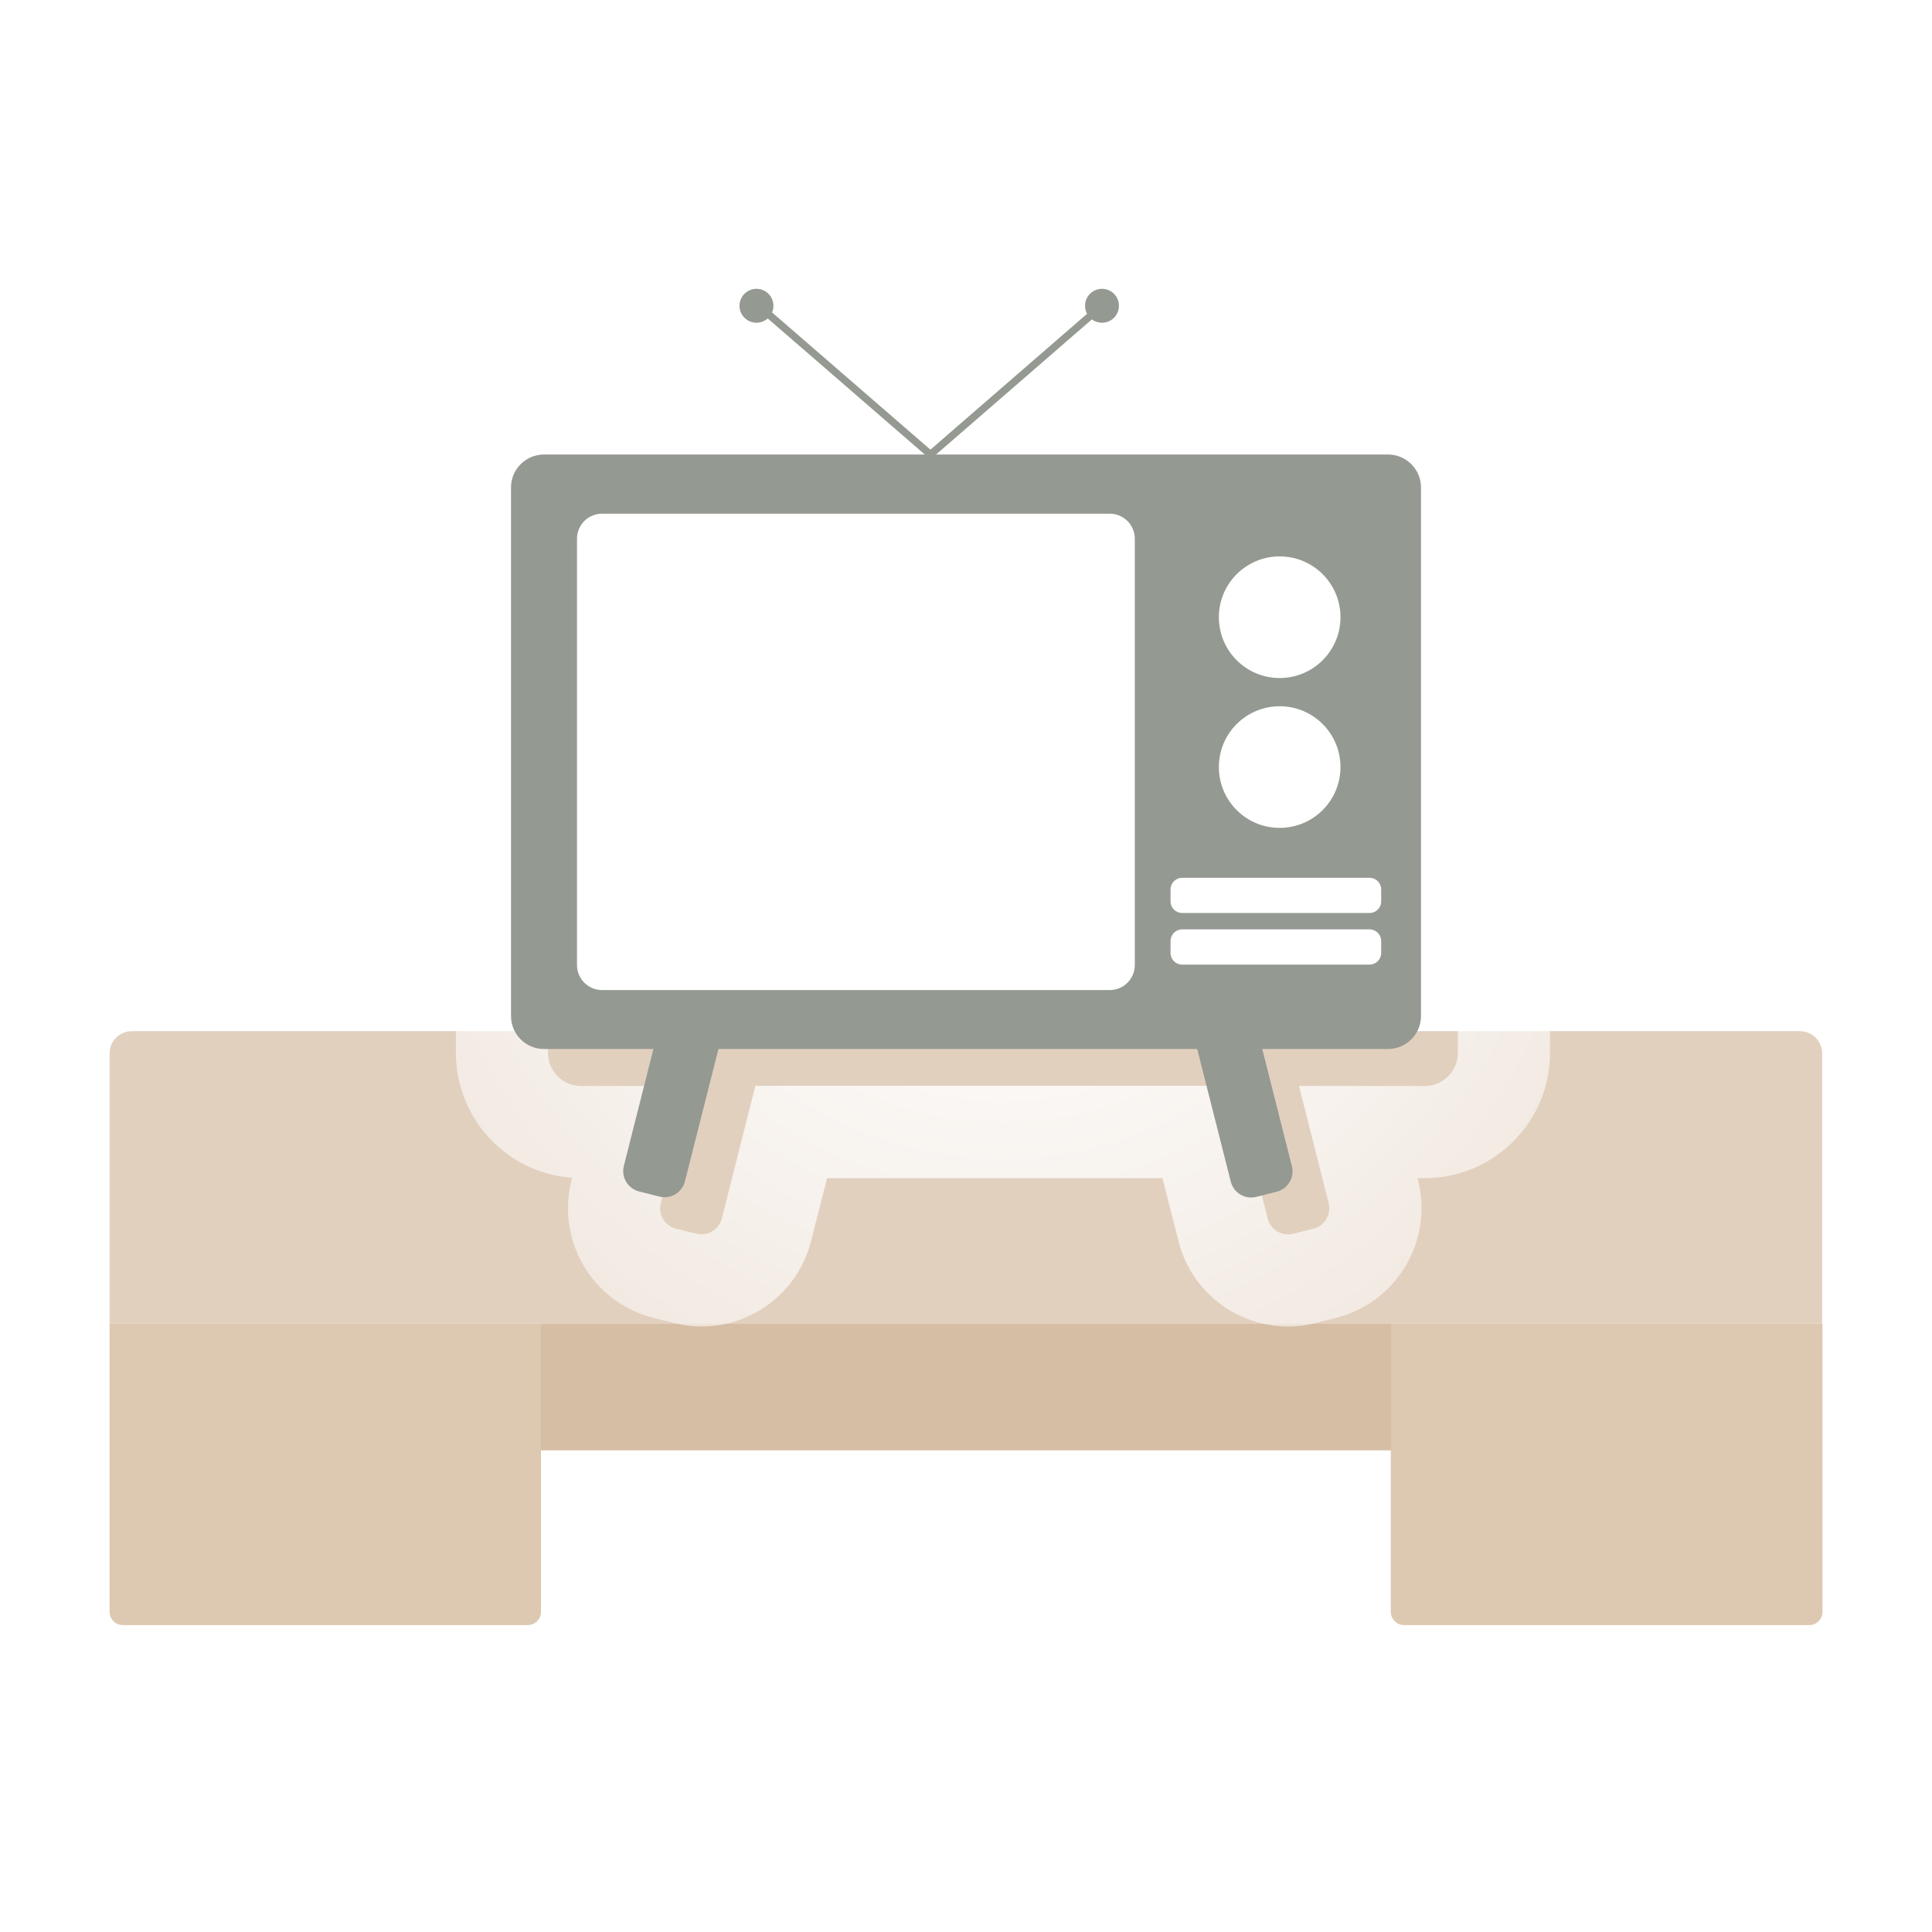 <svg width="130" height="130" viewBox="0 0 130 130" fill="none" xmlns="http://www.w3.org/2000/svg">
<g clip-path="url(#clip0_2196_33418)">
<path d="M8.877 69.383H121.104C121.94 69.383 122.609 70.051 122.609 70.887V89.05H7.373V70.887C7.373 70.051 8.042 69.383 8.877 69.383Z" fill="#E2D0BF"/>
<path d="M7.373 89.05H36.4V108.457C36.4 108.94 36.01 109.348 35.509 109.348H8.264C7.782 109.348 7.373 108.958 7.373 108.457V89.05Z" fill="#DDC8B1"/>
<path d="M93.603 89.05H122.63V108.457C122.63 108.94 122.24 109.348 121.738 109.348H94.475C93.993 109.348 93.584 108.958 93.584 108.457V89.05H93.603Z" fill="#DDC8B1"/>
<path d="M93.6 89.05H36.4V97.593H93.6V89.05Z" fill="#D6BEA5"/>
<g filter="url(#filter0_d_2196_33418)">
<path d="M74.152 19.432C74.784 19.432 75.293 19.94 75.293 20.572C75.293 21.205 74.784 21.713 74.152 21.713C73.904 21.713 73.68 21.614 73.482 21.478L62.979 30.592H93.397C94.624 30.592 95.616 31.584 95.616 32.811V68.374C95.616 69.602 94.624 70.594 93.397 70.594H84.927L86.924 78.48C87.11 79.237 86.651 80.006 85.907 80.192L84.531 80.539C84.419 80.564 84.295 80.576 84.183 80.576C83.551 80.576 82.981 80.154 82.819 79.51L80.562 70.582H48.347L46.09 79.51C45.929 80.142 45.346 80.576 44.727 80.576C44.615 80.576 44.503 80.564 44.379 80.539L43.003 80.192C42.246 80.006 41.788 79.237 41.986 78.48L43.983 70.594H36.617C35.389 70.594 34.397 69.602 34.397 68.374V32.811C34.397 31.584 35.389 30.592 36.617 30.592H62.235L51.658 21.428C51.46 21.602 51.199 21.726 50.914 21.726C50.282 21.726 49.773 21.217 49.773 20.585C49.773 19.952 50.282 19.444 50.914 19.444C51.547 19.444 52.055 19.952 52.055 20.585C52.055 20.746 52.018 20.895 51.968 21.031L62.62 30.269L73.172 21.118C73.085 20.957 73.023 20.783 73.023 20.585C73.023 19.952 73.532 19.444 74.164 19.444M74.164 13.244C71.027 13.244 68.336 15.228 67.294 18.006L62.62 22.06L57.709 17.807C56.618 15.129 53.977 13.244 50.914 13.244C46.872 13.244 43.573 16.542 43.573 20.585C43.573 21.974 43.97 23.288 44.64 24.392H36.617C31.979 24.392 28.197 28.174 28.197 32.811V68.374C28.197 72.814 31.657 76.472 36.022 76.769L35.972 76.955C34.943 81.022 37.41 85.164 41.478 86.193L42.854 86.54C43.462 86.689 44.094 86.776 44.714 86.776C48.199 86.776 51.236 84.408 52.092 81.035L53.171 76.794H75.739L76.818 81.035C77.673 84.42 80.711 86.776 84.196 86.776C84.828 86.776 85.448 86.702 86.056 86.54L87.432 86.193C91.499 85.164 93.967 81.01 92.938 76.955L92.9 76.794H93.397C98.034 76.794 101.816 73.012 101.816 68.374V32.811C101.816 28.174 98.034 24.392 93.397 24.392H80.426C81.108 23.276 81.493 21.974 81.493 20.585C81.493 16.542 78.194 13.244 74.152 13.244H74.164Z" fill="url(#paint0_radial_2196_33418)"/>
</g>
<path d="M93.396 30.583H36.604C35.379 30.583 34.385 31.576 34.385 32.802V68.365C34.385 69.591 35.379 70.585 36.604 70.585H93.396C94.622 70.585 95.616 69.591 95.616 68.365V32.802C95.616 31.576 94.622 30.583 93.396 30.583Z" fill="#949992"/>
<path d="M74.673 34.565H40.511C39.579 34.565 38.824 35.32 38.824 36.251V64.932C38.824 65.864 39.579 66.619 40.511 66.619H74.673C75.604 66.619 76.359 65.864 76.359 64.932V36.251C76.359 35.32 75.604 34.565 74.673 34.565Z" fill="white"/>
<path d="M51 20.528L62.606 30.584" stroke="#949992" stroke-width="0.496" stroke-linecap="round" stroke-linejoin="round"/>
<path d="M74.201 20.528L62.607 30.584" stroke="#949992" stroke-width="0.496" stroke-linecap="round" stroke-linejoin="round"/>
<path d="M86.106 45.623C88.366 45.623 90.198 43.791 90.198 41.531C90.198 39.271 88.366 37.439 86.106 37.439C83.846 37.439 82.014 39.271 82.014 41.531C82.014 43.791 83.846 45.623 86.106 45.623Z" fill="white"/>
<path d="M86.106 55.706C88.366 55.706 90.198 53.874 90.198 51.614C90.198 49.354 88.366 47.522 86.106 47.522C83.846 47.522 82.014 49.354 82.014 51.614C82.014 53.874 83.846 55.706 86.106 55.706Z" fill="white"/>
<path d="M92.156 59.066H79.545C79.113 59.066 78.764 59.416 78.764 59.847V60.653C78.764 61.085 79.113 61.434 79.545 61.434H92.156C92.587 61.434 92.937 61.085 92.937 60.653V59.847C92.937 59.416 92.587 59.066 92.156 59.066Z" fill="white"/>
<path d="M92.156 62.537H79.545C79.113 62.537 78.764 62.887 78.764 63.318V64.124C78.764 64.556 79.113 64.906 79.545 64.906H92.156C92.587 64.906 92.937 64.556 92.937 64.124V63.318C92.937 62.887 92.587 62.537 92.156 62.537Z" fill="white"/>
<path d="M47.528 68.038L46.157 67.691C45.401 67.5 44.632 67.958 44.44 68.715L41.977 78.452C41.785 79.209 42.243 79.978 43 80.169L44.37 80.516C45.127 80.708 45.896 80.249 46.088 79.492L48.552 69.755C48.743 68.999 48.285 68.23 47.528 68.038Z" fill="#949992"/>
<path d="M84.535 80.535L85.905 80.188C86.662 79.997 87.12 79.228 86.929 78.471L84.465 68.734C84.273 67.977 83.504 67.519 82.748 67.71L81.377 68.057C80.62 68.249 80.162 69.017 80.353 69.774L82.817 79.511C83.009 80.268 83.778 80.727 84.535 80.535Z" fill="#949992"/>
<path d="M50.901 21.716C51.531 21.716 52.041 21.205 52.041 20.575C52.041 19.945 51.531 19.434 50.901 19.434C50.27 19.434 49.76 19.945 49.76 20.575C49.76 21.205 50.27 21.716 50.901 21.716Z" fill="#949992"/>
<path d="M74.151 21.716C74.781 21.716 75.291 21.205 75.291 20.575C75.291 19.945 74.781 19.434 74.151 19.434C73.52 19.434 73.01 19.945 73.01 20.575C73.01 21.205 73.52 21.716 74.151 21.716Z" fill="#949992"/>
</g>
<defs>
<filter id="filter0_d_2196_33418" x="25.717" y="10.764" width="83.539" height="83.452" filterUnits="userSpaceOnUse" color-interpolation-filters="sRGB">
<feFlood flood-opacity="0" result="BackgroundImageFix"/>
<feColorMatrix in="SourceAlpha" type="matrix" values="0 0 0 0 0 0 0 0 0 0 0 0 0 0 0 0 0 0 127 0" result="hardAlpha"/>
<feOffset dx="2.48" dy="2.48"/>
<feGaussianBlur stdDeviation="2.48"/>
<feColorMatrix type="matrix" values="0 0 0 0 0.137 0 0 0 0 0.137 0 0 0 0 0.137 0 0 0 0.1 0"/>
<feBlend mode="normal" in2="BackgroundImageFix" result="effect1_dropShadow_2196_33418"/>
<feBlend mode="normal" in="SourceGraphic" in2="effect1_dropShadow_2196_33418" result="shape"/>
</filter>
<radialGradient id="paint0_radial_2196_33418" cx="0" cy="0" r="1" gradientUnits="userSpaceOnUse" gradientTransform="translate(65.001 49.998) scale(79.248 79.248)">
<stop stop-color="white"/>
<stop offset="0.08" stop-color="white" stop-opacity="0.96"/>
<stop offset="0.23" stop-color="white" stop-opacity="0.86"/>
<stop offset="0.41" stop-color="white" stop-opacity="0.7"/>
<stop offset="0.62" stop-color="white" stop-opacity="0.47"/>
<stop offset="0.86" stop-color="white" stop-opacity="0.18"/>
<stop offset="1" stop-color="white" stop-opacity="0"/>
</radialGradient>
<clipPath id="clip0_2196_33418">
<rect width="130" height="130" fill="white"/>
</clipPath>
</defs>
</svg>
